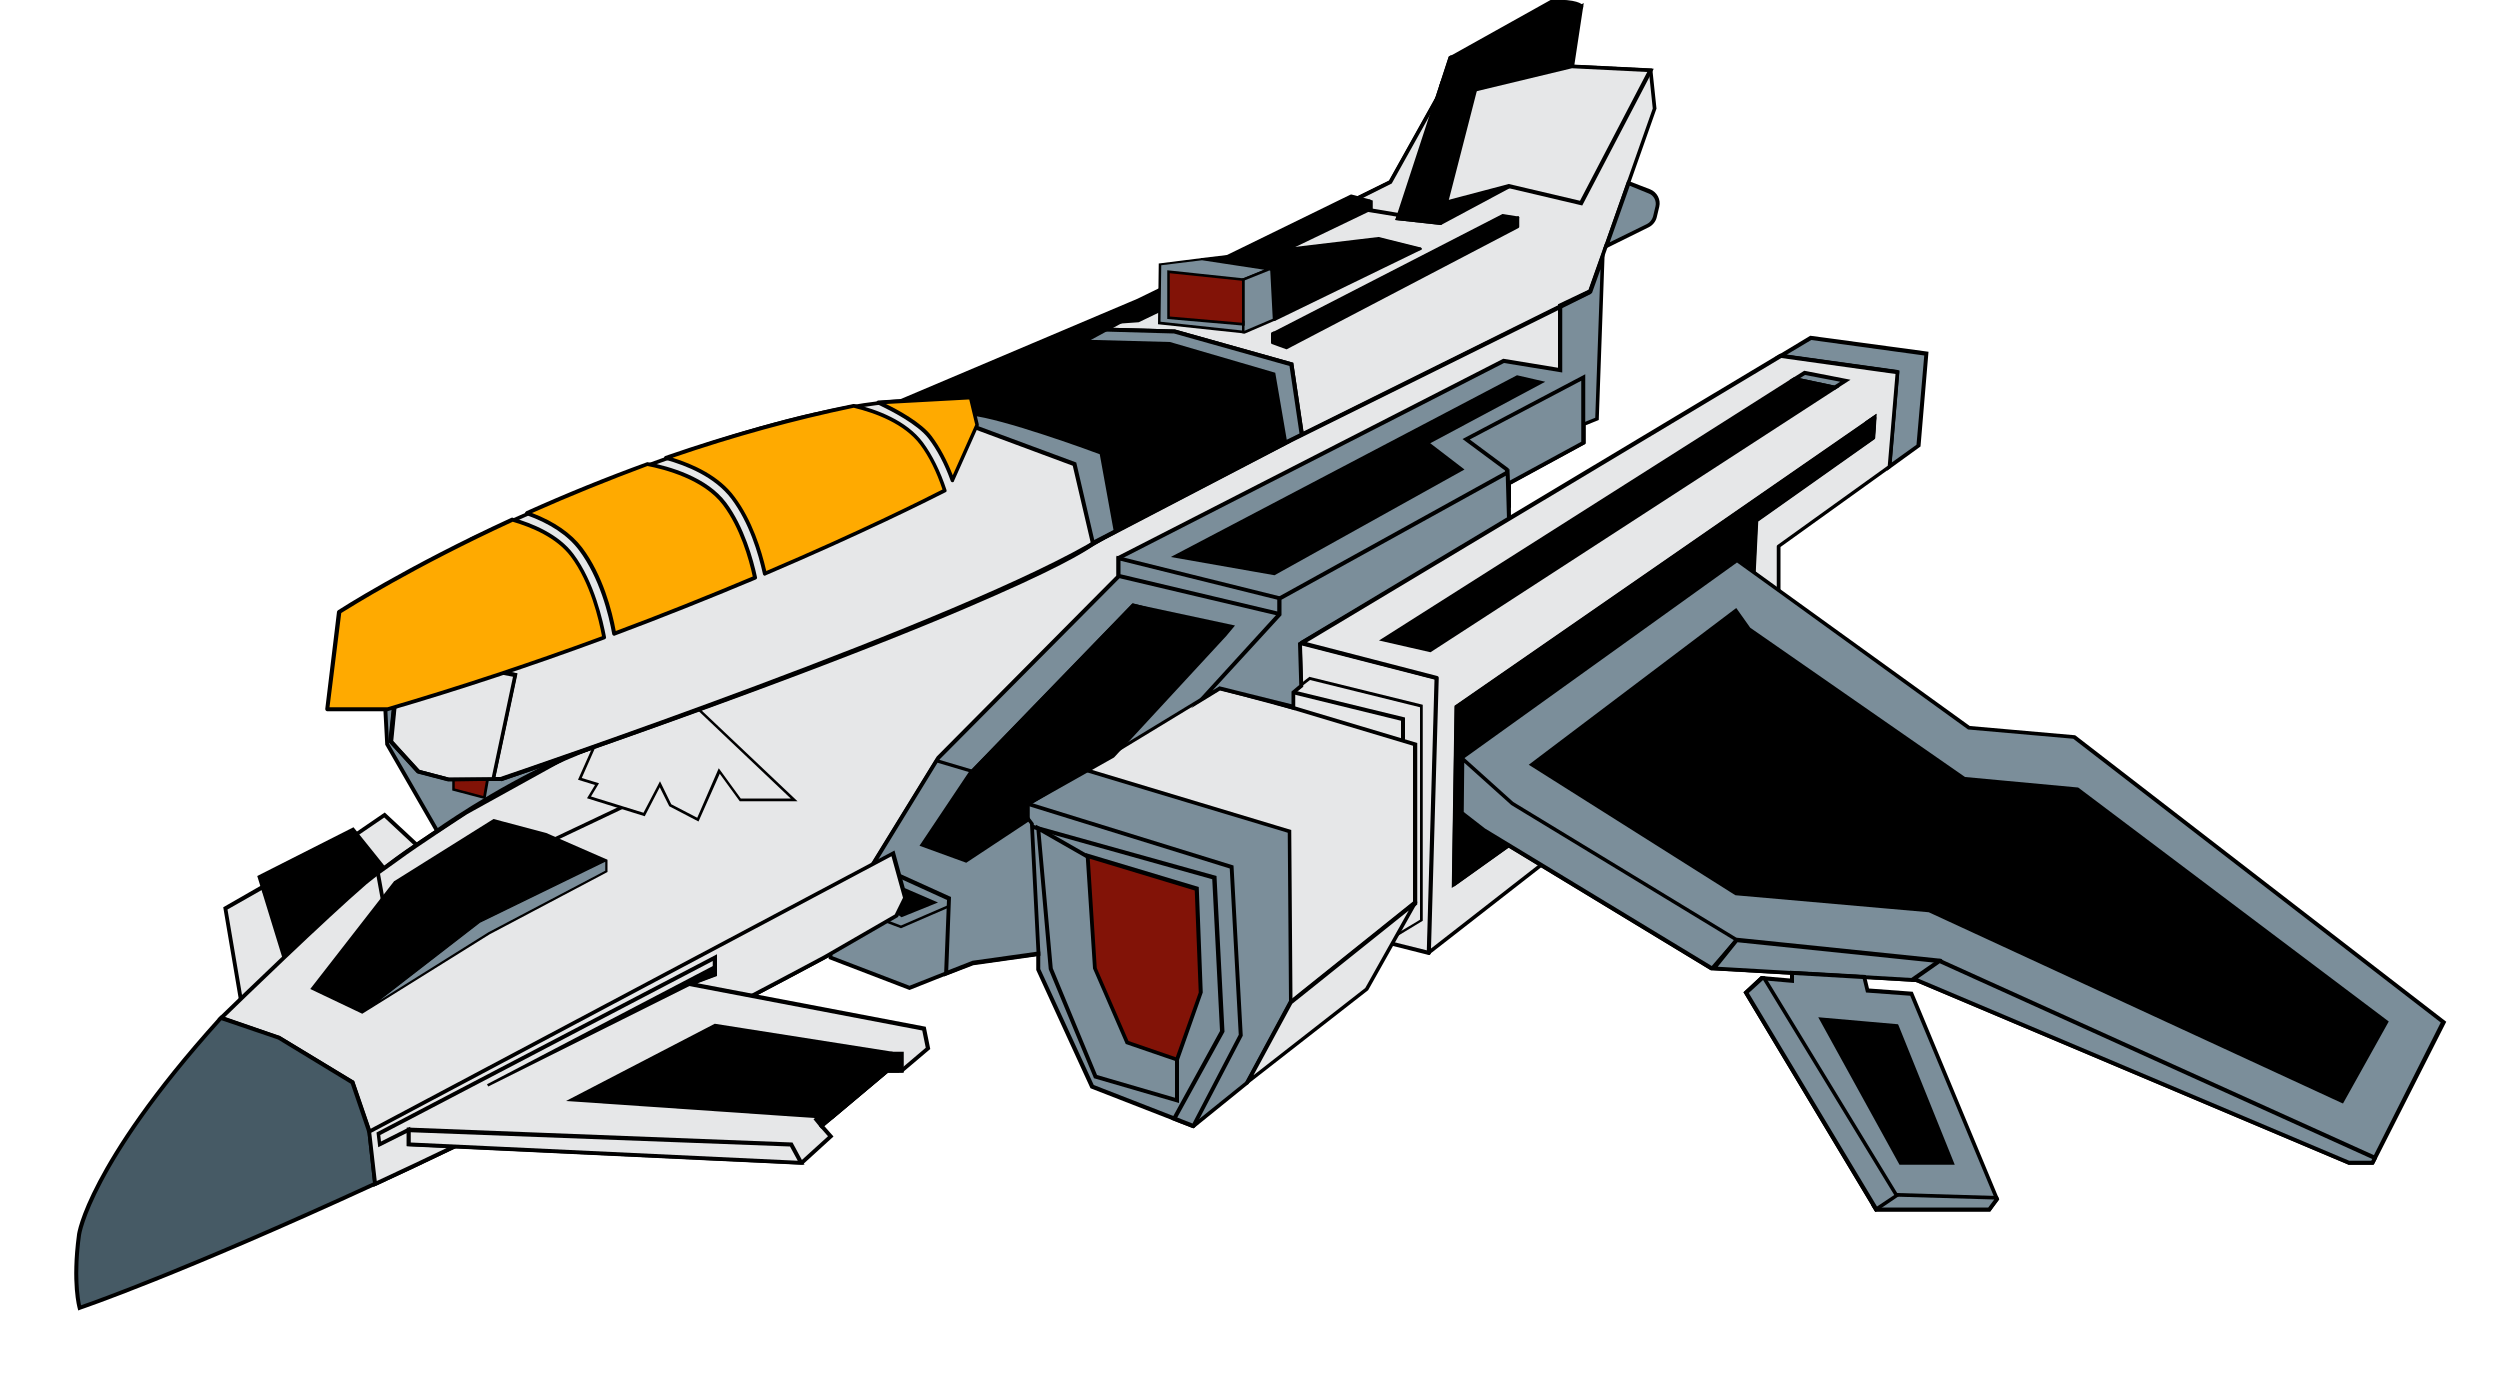 <svg xmlns="http://www.w3.org/2000/svg" class="shipSVG" fill-rule="evenodd" clip-rule="evenodd" image-rendering="optimizeQuality" shape-rendering="geometricPrecision" text-rendering="geometricPrecision" viewBox="136 250 1000 550">
    <defs>
        <style type="text/css">
            .ChangeName-29{fill:#FFAA00;} .ChangeName-6{fill:url(#ChangeName-5);} .ChangeName-37{fill:#821307;} .ChangeName-12{fill:#7B8E9A;} .ChangeName-4{fill:#e6e7e8;} .ChangeName-23{fill:#465A65;} .sChangeName-0{fill:#B5CFF4;}
        </style>
        <linearGradient xmlns="http://www.w3.org/2000/svg" id="ChangeName-5" x1="130" x2="410" y1="300" y2="0" gradientUnits="userSpaceOnUse">
            <stop offset="0" stop-color="PrimaryColor"/>
            <stop offset="1" stop-color="SecondaryColor"/>
        </linearGradient>
    </defs>
    <g>
        <g>
            <polygon points="241.1,604.8 226.2,613.4 233.5,657 255.1,640.7   " class="ChangeName-4"/>
            <path d="M233,658.4l-7.7-45.5l16.2-9.3L256,641L233,658.4z M227,613.8l7.1,41.8l20-15.2L240.7,606L227,613.8z" class="ChangeName-1"/>
        </g>
        <g>
            <polygon points="278.2,583.9 289.8,576 305.5,590.8 289.8,601.3   " class="ChangeName-4"/>
            <path d="M289.6,602.4l-12.4-18.7l12.7-8.7l17,15.8L289.6,602.4z M279.3,584.1l10.7,16l14.3-9.5l-14.6-13.6    L279.3,584.1z" class="ChangeName-1"/>
        </g>
        <g>
            <polygon points="239.8,600.8 250.3,634.9 289,609.3 292.4,600.8 277.2,581.8   " class="ChangeName-6"/>
            <path d="M249.9,636.2l-11-35.8l38.5-19.5l15.9,19.8l-3.7,9.2L249.9,636.2z M240.8,601.2l10,32.5l37.5-24.9l3.2-7.9    l-14.6-18.1L240.8,601.2z" class="ChangeName-1"/>
        </g>
        <g>
            <polygon points="655.7,507.2 710.9,521.4 707.7,631.2 686.7,626 652,545   " class="ChangeName-4"/>
            <path d="M707.7,632c-0.1,0-0.1,0-0.2,0l-21-5.3c-0.2-0.1-0.4-0.2-0.5-0.5l-34.7-81c-0.1-0.1-0.1-0.3-0.1-0.4l3.7-37.9    c0-0.2,0.1-0.4,0.3-0.6c0.2-0.1,0.4-0.2,0.6-0.1l55.2,14.2c0.4,0.1,0.6,0.4,0.6,0.8l-3.2,109.9c0,0.2-0.1,0.5-0.3,0.6    C708.1,632,707.9,632,707.7,632z M687.3,625.3l19.7,4.9l3.1-108.3l-53.7-13.8l-3.6,36.7L687.3,625.3z" class="ChangeName-1"/>
        </g>
        <g>
            <polygon points="653.1,526.6 659.9,521.4 704.6,532.4 704.6,618.1 691.4,626 678.6,553.7   " class="ChangeName-4"/>
            <path d="M691.1,626.8l-13-72.9l-25.8-27.4l7.5-5.8l0.2,0.1l45.1,11.1v86.4L691.1,626.8z M653.9,526.7l25.2,26.8l0,0.2    l12.7,71.5l12.2-7.3v-85l-44-10.9L653.9,526.7z" class="ChangeName-1"/>
        </g>
        <g>
            <path d="M766.4,360.2l-5.3,48.4l-52.6,45.7l-127.2,66.8l-74.7,71l-8.5,17l-3.6,7.2l-28.7,16.6    c0,0-98.3,53.1-179.3,90.4c-0.2,0.1-0.4,0.2-0.6,0.3l-2.3-20.5l-0.1-0.3l-6.7-19.6l-29.4-17.9l-23.1-7.9c5-4.8,40.2-39,57.8-54.1    c0,0,58.9-48.4,127.8-69.4L548.2,467l171.9-85.2L766.4,360.2z" class="ChangeName-4"/>
            <path d="M285.4,724.7l-2.4-21.5l-0.1-0.3l-6.6-19.4l-29.1-17.7l-24.2-8.3l0.9-0.9c4-3.9,40-38.8,57.8-54.1    c0.6-0.5,59.8-48.7,128-69.5l138.2-66.7l171.9-85.2l47.6-22.2l-5.4,50.1l-53,46l-127.1,66.7l-74.5,70.8l-12.1,24.3l-28.9,16.7    c-1,0.5-99.3,53.6-179.3,90.5L285.4,724.7z M225.9,656.9l21.9,7.5l0.1,0l29.7,18l7,20.4l2.2,19.4c79.9-36.9,177.8-89.7,178.8-90.2    l28.4-16.4l12-24.1l0.1-0.1l74.7-71.1l0.1-0.1l127.2-66.7l52.3-45.5l5.1-46.7l-45,21l-171.9,85.2l-138.3,66.8l-0.1,0    c-67.9,20.7-126.9,68.8-127.5,69.3C265.8,618.2,232.8,650.2,225.9,656.9z" class="ChangeName-1"/>
        </g>
        <g>
            <polygon points="652,532.9 652,526.6 697.2,537.7 697.2,548.2   " class="ChangeName-4"/>
            <path d="M698,549.3l-46.8-15.8v-7.9L698,537V549.3z M652.8,532.4l43.6,14.7v-8.8l-43.6-10.7V532.4z" class="ChangeName-1"/>
        </g>
        <g>
            <path d="M289,609.3l55-17l42.1-20v-32.6L322.3,575c0,0-19.9,12.8-27.5,18.5c-7.6,5.7-7.6,5.7-7.6,5.7L289,609.3z" class="ChangeName-4"/>
            <path d="M288.4,610.3l-2.1-11.5l8-6c7.6-5.6,27.3-18.4,27.5-18.5l0,0l64.9-35.9v34.4l-42.6,20.2L288.4,610.3z     M288,599.5l1.6,8.8l54.1-16.7l41.6-19.7v-30.8l-62.5,34.6c-0.8,0.5-20,13-27.4,18.5L288,599.5z" class="ChangeName-1"/>
        </g>
        <g>
            <polygon points="702,611.3 702,547.7 624.7,524.5 578.4,550.3 565.3,559.2 571.1,567.6 628.4,597.1 652,651.2   " class="ChangeName-4"/>
            <path d="M651.7,652.5l-24-54.8l-57.2-29.4l-6.3-9.2l13.9-9.4l46.6-25.9l78.2,23.4v64.6L651.7,652.5z M571.6,567    l57.4,29.5l23.4,53.5l48.8-39.1v-62.6l-76.4-22.9L578.8,551l-12.5,8.5L571.6,567z" class="ChangeName-1"/>
        </g>
        <g>
            <path d="M289.8,528.2l1.1,19.5l20,34.7c0,0,31.2-22.2,62.1-33.5L289.8,528.2z" class="ChangeName-12"/>
            <path d="M310.6,583.5l-20.5-35.6l-1.1-20.7l86.7,21.6l-2.4,0.9c-30.5,11.1-61.6,33.1-61.9,33.4L310.6,583.5z     M291.6,547.4l19.5,33.8c4.7-3.3,31.9-21.8,59.2-32.2l-79.6-19.8L291.6,547.4z" class="ChangeName-1"/>
        </g>
        <g>
            <polygon points="652,426.1 582.3,462.5 573.2,467.2 565.8,435.7 520.6,418.8 510.1,406.8 566.6,382.8 593.9,383.9     617.1,389.1 648.1,399.1   " class="ChangeName-6"/>
            <path d="M572.6,468.4l-7.5-32.1l-45-16.7l-11.4-13.1l57.7-24.4l27.7,1.1l23.2,5.3l31.5,10.1l4.1,28l-0.5,0.3    L572.6,468.4z M521,418.2l45.4,16.9l7.2,31l77.5-40.4l-3.8-25.9l-30.5-9.8l-23-5.2l-27.1-1l-55.4,23.4L521,418.2z" class="ChangeName-1"/>
        </g>
        <g>
            <polygon points="797.9,293.5 772.2,366.5 656.7,423.7 652.5,395.7 605.8,382.6 573.3,381.7 673.2,332.3 692.2,322.9     710.8,289.6 764.8,276.6 796.2,278.2 796.3,278.2   " class="ChangeName-4"/>
            <path d="M656.1,424.9l-4.3-28.6l-46.2-13l-35.6-1l121.6-60.1l18.6-33.3l0.3-0.1l54.1-13l32.3,1.6l1.7,16.1l-0.1,0.2    l-25.9,73.4L656.1,424.9z M576.5,381l29.4,0.8l0.1,0l47.3,13.3l4.1,27.5L771.5,366l25.6-72.6l-1.5-14.4l-30.8-1.5l-53.6,12.9    l-18.5,33.2l-19.3,9.5L576.5,381z" class="ChangeName-1"/>
        </g>
        <g>
            <polygon points="415.2,533.7 453.5,570 432,570 423.6,558.4 415.2,577.9 404.1,572.1 399.9,563.7 393.6,575.8     371.5,568.9 374.7,563.7 367.9,561.6 374.8,546   " class="ChangeName-4"/>
            <path d="M415.4,578.6l-11.7-6.1l-3.8-7.6l-6,11.6l-23.1-7.2l3.2-5.3l-6.8-2.1l7.3-16.4l41-12.4l0.2,0.2l39.3,37.2    h-23.1l-8-11L415.4,578.6z M404.5,571.7l10.4,5.4l8.6-19.8l8.8,12.1h20l-37.1-35.2l-39.9,12.1l-6.6,14.9l6.9,2.1l-3.2,5.3l21,6.5    l6.6-12.6L404.5,571.7z" class="ChangeName-1"/>
        </g>
        <g>
            <polygon points="768.4,252.6 764.8,276.6 739.6,324.5 712.5,339.1 712.2,339.2 695.1,337.4 712.9,283   " class="ChangeName-6"/>
            <path d="M712.4,340l-18.3-2l18.2-55.5l0.3-0.1l56.9-31.2l-3.9,25.7l-0.1,0.1l-25.3,48.1L712.4,340z M696.2,336.7    l15.9,1.7l0,0l26.9-14.5l25.1-47.5l3.4-22.3l-53.8,29.5L696.2,336.7z" class="ChangeName-1"/>
        </g>
        <g>
            <path d="M577.1,465.1c-54.1,33.4-240.8,96.4-240.8,96.4l-3,0l8.8-41.6l-39-7.5l21.5-46.9    c120.8-56,172.8-55.2,172.8-55.2l24.8,6.7l11.7,3.5l38.9,15.2L577.1,465.1z" class="ChangeName-4"/>
            <path d="M332.3,562.4l8.8-41.7l-39.2-7.5l22.1-48.1l0.3-0.1c62.5-29,106.2-42.4,131.9-48.7    c27.9-6.7,41.2-6.6,41.3-6.6l0.2,0l24.8,6.7l11.8,3.6l39.3,15.4l4.4,30.2l-0.4,0.3c-53.6,33.1-239.1,95.9-241,96.5l-0.1,0    L332.3,562.4z M304.2,512l38.8,7.4l-8.8,41.4l1.9,0c5.6-1.9,186.7-63.3,240.1-96.1l-4.1-28.2l-38.4-15.1l-11.7-3.5l-24.7-6.7    c-1.2,0-14.4,0.2-40.9,6.6c-25.5,6.2-69,19.6-131.2,48.4L304.2,512z" class="ChangeName-1"/>
        </g>
        <g>
            <polygon points="796.2,278.2 768.5,331.3 739.6,324.5 695.6,336 673.2,332.3 692.2,322.9 710.8,289.6 764.8,276.6       " class="ChangeName-4"/>
            <path d="M695.6,336.8l-25-4.1l21.1-10.4l18.6-33.3l0.3-0.1l54.1-13l32.8,1.6l-28.6,54.7l-29.3-6.9L695.6,336.8z     M675.7,331.9l19.8,3.3l44-11.6l28.5,6.7l26.9-51.5l-30.1-1.5l-53.6,12.9l-18.5,33.2L675.7,331.9z" class="ChangeName-1"/>
        </g>
        <g>
            <polygon points="656.7,423.7 650.2,427 645.4,399.7 603.9,387.6 563.4,386.5 573.3,381.7 605.8,382.6 652.5,395.7       " class="ChangeName-12"/>
            <path d="M649.6,428.2l-4.8-27.9l-41-11.9l-43.6-1.1l12.9-6.4l32.9,0.9l47.3,13.3l4.3,29.1L649.6,428.2z M566.6,385.8    l37.4,1l42.1,12.3l4.6,26.8l5.1-2.5l-4-27l-46.2-13l-32.2-0.9L566.6,385.8z" class="ChangeName-1"/>
        </g>
        <g>
            <path d="M787.4,323.3l8.4,3.3c2.4,0.9,3.8,3.5,3.2,6.1l-1,4.2c-0.4,1.5-1.4,2.8-2.8,3.5l-16.7,8.2L787.4,323.3z" class="ChangeName-12"/>
            <path d="M777.1,350l9.8-27.8l9.1,3.5c2.8,1.1,4.4,4.1,3.7,7l-1,4.2c-0.4,1.7-1.6,3.2-3.2,4L777.1,350z M787.9,324.3    l-8,22.6l14.9-7.3c1.2-0.6,2-1.7,2.4-2.9l1-4.2c0.5-2.1-0.7-4.4-2.7-5.1L787.9,324.3z" class="ChangeName-1"/>
        </g>
        <g>
            <polygon points="684.4,330.8 684.4,333.4 591.3,378.1 583.9,378.6 583.9,373.9 584.4,373.7 589.7,374.9 683.8,330.6       " class="ChangeName-6"/>
            <path d="M583.1,379.5v-6.1l1.1-0.6l5.4,1.3l94.1-44.3l1.4,0.4v3.7l-0.4,0.2l-93.2,44.8L583.1,379.5z M584.7,374.6v3.2    l6.4-0.5l92.5-44.4v-1.3l-93.8,44.1L584.7,374.6z" class="ChangeName-1"/>
        </g>
        <g>
            <polygon points="743.2,337.1 743.2,340.8 650.7,389.1 644.9,387 644.9,383.4 645.4,383.1 651.5,384.1 743.1,337.1       " class="ChangeName-6"/>
            <path d="M650.7,389.7c-0.1,0-0.1,0-0.2,0l-5.8-2.1c-0.2-0.1-0.3-0.3-0.3-0.5v-3.7c0-0.2,0.1-0.4,0.3-0.5l0.5-0.2    c0.1-0.1,0.2-0.1,0.3-0.1l5.9,1l91.5-47c0.1-0.1,0.2-0.1,0.3-0.1l0.1,0c0.3,0,0.4,0.3,0.4,0.5v3.7c0,0.2-0.1,0.4-0.3,0.5    l-92.5,48.4C650.9,389.6,650.8,389.7,650.7,389.7z M645.4,386.7l5.2,1.9l92-48.1v-2.6l-91,46.7c-0.1,0.1-0.2,0.1-0.3,0.1l-5.9-1    l0,0V386.7z" class="ChangeName-1"/>
        </g>
        <g>
            <polygon points="743.1,337.1 651.5,384.1 645.4,383.1 736.9,336   " class="ChangeName-6"/>
            <path d="M651.5,384.7C651.5,384.7,651.4,384.7,651.5,384.7l-6.2-1c-0.2,0-0.4-0.2-0.4-0.4s0.1-0.4,0.3-0.5l91.6-47.1    c0.1-0.1,0.2-0.1,0.3-0.1l6.2,1c0.2,0,0.4,0.2,0.4,0.4c0,0.2-0.1,0.4-0.3,0.5l-91.6,47.1C651.7,384.7,651.6,384.7,651.5,384.7z     M647,382.9l4.4,0.7l90.1-46.3l-4.4-0.7L647,382.9z" class="ChangeName-1"/>
        </g>
        <g>
            <polygon points="777.1,352.5 774.8,417.5 769.5,419.6 769.5,427 769.3,427.1 739.6,443.3 739.6,458 656,507.4     656.5,524.3 653.3,526.9 653.3,533.2 623.9,525.3 616.7,529.7 579.7,552.1 626,502.2 589.2,492.2 524.9,558.6 524,559.5     505.1,587.9 522.4,594.2 544.8,579.6 546.6,578.4 546.7,576.9 547.1,571.6 569.7,557.9 651.8,582.6 652.3,651 634.9,683     613.4,700.4 613.4,700.4 605.7,697.4 572.9,684.6 551.3,637.8 551.3,631.5 525,635.2 514.4,639.4 499.8,645.2 468.3,633.1     466.2,608.9 483.6,597.4 484.6,596.8 510.7,554.3 511.4,553.2 583.4,480.6 583.4,473.3 737.5,394.4 760.1,398.1 760.1,372.3     772.2,366.5   " class="ChangeName-12"/>
            <path d="M613.5,701.3l-0.5-0.1l-40.8-15.9L550.5,638v-5.6l-25.3,3.5L499.8,646l-32.3-12.4l-2.2-25.1l18.6-12.3    l26.8-43.6l0.1-0.1l71.8-72.3v-7.5l0.4-0.2l154.3-79l21.9,3.6v-25.4l12.2-5.8l6.6-18.6l-2.5,70.7l-5.2,2.1v7.3l-0.7,0.4    l-29.3,15.9v14.7l-83.6,49.4l0.5,16.7l-3.2,2.6v7l-30.1-8.1l-48.7,29.6l49.2-53.1l-35.1-9.5L524.6,560l-18.3,27.5l16,5.8    l23.5-15.3l0.5-6.9l23.3-14.1l82.9,25l0.5,69.1l-17.5,32.4L613.5,701.3z M573.5,684l39.8,15.5l21.1-17l17.2-31.8l-0.5-67.6    l-81.1-24.4l-22,13.3l-0.5,6.8l-2.1,1.4l-22.7,14.8l-18.7-6.8l19.6-29.3l0.9-0.9l64.6-66.7l38.5,10.5l-43.3,46.8l39.6-24.1    l0.3,0.1l28.4,7.6v-5.7l3.1-2.6l-0.5-16.9l0.4-0.2l83.2-49.2v-14.7l30-16.3v-7.4l5.3-2.1l2.1-59.4l-3.4,9.5l-11.9,5.7V399    l-23.3-3.8l-153.4,78.5v7.2l-0.2,0.2l-72,72.5l-26.9,43.7L467,609.3l2,23.2l30.8,11.8l25-9.9l0.1,0l27.2-3.8v7L573.5,684z" class="ChangeName-1"/>
        </g>
        <g>
            <path d="M768.5,252.4l0,0.2L712.9,283l3.2-9.8l0.3-0.2l40.1-22.4C766.9,250.3,768.5,252.4,768.5,252.4z" class="ChangeName-6"/>
            <path d="M711.6,284.7l3.9-12l0.6-0.3l40.3-22.5l0.2,0c10.1-0.3,12.2,1.7,12.5,2.2l0.2,0.3l-0.1,0.9L711.6,284.7z     M716.8,273.8l-2.5,7.6l52.7-28.9c-1.2-0.5-4.1-1.2-10.2-1.1L716.8,273.8z" class="ChangeName-1"/>
        </g>
        <g>
            <polygon points="317.4,561.6 317.4,565.8 329.8,569 331.6,558.4   " class="ChangeName-37"/>
            <path d="M330.2,569.7l-13.3-3.5v-5l15.4-3.4L330.2,569.7z M317.9,565.4l11.4,3l1.6-9.2l-13,2.9V565.4z" class="ChangeName-1"/>
        </g>
        <g>
            <polygon points="729,274.5 712.5,339.1 712.2,339.2 695.1,337.4 716.2,273.2 716.5,273   " class="ChangeName-6"/>
            <path d="M712.4,340l-18.3-2l21.4-65.4l0.8-0.5l13.7,1.6l-16.9,65.7L712.4,340z M696.2,336.7l15.7,1.7l16.2-63.2    l-11.3-1.4L696.2,336.7z" class="ChangeName-1"/>
        </g>
        <g>
            <polygon points="683.8,330.6 676.5,328.7 591.3,370.3 496.4,410.4 513.2,409.4 569.5,386.7 588.1,376.5   " class="ChangeName-6"/>
            <path d="M496.4,411.2c-0.4,0-0.7-0.2-0.8-0.6c-0.1-0.4,0.1-0.8,0.5-0.9l94.9-40.2l85.1-41.6c0.2-0.1,0.4-0.1,0.5-0.1    l7.4,2c0.3,0.1,0.6,0.4,0.6,0.7c0,0.3-0.1,0.6-0.4,0.8l-95.7,45.9l-18.6,10.1c0,0-0.1,0-0.1,0l-56.2,22.7c-0.1,0-0.2,0.1-0.2,0.1    L496.4,411.2C496.4,411.2,496.4,411.2,496.4,411.2z M676.5,329.5L591.7,371L501,409.4l12.1-0.8l56.1-22.6l18.6-10.1l93.8-45    L676.5,329.5z" class="ChangeName-1"/>
        </g>
        <g>
            <polygon points="616.8,353.7 687.2,345.2 704.1,349.4 644.9,358.6   " class="ChangeName-6"/>
            <path d="M644.9,359.2C644.9,359.2,644.9,359.2,644.9,359.2l-28.2-5c-0.3,0-0.4-0.3-0.4-0.5c0-0.3,0.2-0.5,0.5-0.5    l70.5-8.4c0.1,0,0.1,0,0.2,0l16.8,4.2c0.2,0.1,0.4,0.3,0.4,0.5c0,0.2-0.2,0.5-0.4,0.5L644.9,359.2    C645,359.2,644.9,359.2,644.9,359.2z M620.4,353.8l24.6,4.4l56.5-8.8l-14.2-3.6L620.4,353.8z" class="ChangeName-1"/>
        </g>
        <g>
            <polygon points="483.8,616 496.4,620.7 519.5,610.7 514.8,601.3 492.7,597.1   " class="ChangeName-12"/>
            <path d="M496.4,621.3l-13.4-5l9.4-19.8l22.7,4.3l5.1,10.2L496.4,621.3z M484.5,615.7l11.9,4.5l22.4-9.7l-4.4-8.7    l-21.4-4.1L484.5,615.7z" class="ChangeName-1"/>
        </g>
        <g>
            <polygon points="704.1,349.4 645.7,377.8 644.4,357.6   " class="ChangeName-6"/>
            <path d="M645.7,378.4c-0.1,0-0.2,0-0.3-0.1c-0.2-0.1-0.2-0.2-0.3-0.4l-1.3-20.2c0-0.3,0.2-0.5,0.5-0.6l59.7-8.1    c0.3,0,0.5,0.1,0.6,0.4c0.1,0.2,0,0.5-0.3,0.6l-58.4,28.4C645.9,378.3,645.8,378.4,645.7,378.4z M645,358l1.2,19l54.7-26.6    L645,358z" class="ChangeName-1"/>
        </g>
        <g>
            <polygon points="631.5,375.7 633.4,378.5 633.4,382.8 599.7,379.2 600,355.8 616.8,353.7 643.7,357.7 631.5,362.6       " class="ChangeName-12"/>
            <path d="M633.9,383.4l-34.7-3.7l0.3-24.3l17.4-2.2l0.1,0l28.8,4.4l-13.7,5.5v12.6l1.8,2.8V383.4z M600.2,378.7    l32.6,3.5v-3.5l-1.8-2.8v-13.7l10.7-4.3l-24.9-3.8l-16.3,2L600.2,378.7z" class="ChangeName-1"/>
        </g>
        <g>
            <polygon points="645.7,377.8 633.9,382.8 633.4,382.8 633.4,378.5 631.5,375.7 631.5,362.6 643.7,357.7 644.7,357.9       " class="ChangeName-12"/>
            <path d="M634,383.4l-1.1-0.1v-4.6l-1.8-2.8v-13.7l12.6-5.1l1.5,0.2l1.1,20.8L634,383.4z M632,375.6l1.8,2.8v3.9    l11.3-4.8l-1-19.2l-0.4-0.1l-11.7,4.7V375.6z" class="ChangeName-1"/>
        </g>
        <g>
            <polygon points="497.2,605.5 509.8,611 496.7,616.3 489.3,611   " class="ChangeName-6"/>
            <path d="M496.6,616.9l-8.2-5.9l8.7-6.1l14.1,6.1L496.6,616.9z M490.2,611l6.5,4.7l11.7-4.7l-11.2-4.9L490.2,611z" class="ChangeName-1"/>
        </g>
        <g>
            <polygon points="632.3,664.1 613.4,700.4 613.4,700.4 605.7,697.4 624.9,662.5 621.8,601 544.8,579.6 538.7,577.9     547.1,571.6 628.6,596.8   " class="ChangeName-12"/>
            <path d="M613.5,701.3l-0.5-0.1l-8.5-3.3l19.5-35.5l-3.1-60.7L537,578.2l10-7.5l82.4,25.5l3.7,68.1L614,700.9    L613.5,701.3z M606.9,697l6.1,2.4l18.5-35.5l-3.6-66.5l-80.6-25l-6.8,5.1l82.1,22.9l3.2,62.3L606.9,697z" class="ChangeName-1"/>
        </g>
        <g>
            <polygon points="603.4,358.6 633.4,361.8 633.4,379.7 603.4,377   " class="ChangeName-37"/>
            <path d="M633.9,380.3l-31-2.7v-19.5l31,3.3V380.3z M603.9,376.6l28.9,2.5v-16.8l-28.9-3V376.6z" class="ChangeName-1"/>
        </g>
        <g>
            <path d="M582.3,462.5l-9.1,4.7l-7.4-31.5l-45.2-16.8l3.4-3.4c13.1,1.1,52.6,15.8,52.6,15.8L582.3,462.5z" class="ChangeName-12"/>
            <path d="M572.6,468.4l-7.5-32.1l-46-17.1l4.5-4.5l0.4,0c13.1,1,51.2,15.2,52.8,15.8l0.4,0.2l5.9,32.3L572.6,468.4z     M522,418.5l44.5,16.5l7.2,31l7.7-4l-5.5-30.3c-4.2-1.6-39.1-14.3-51.6-15.5L522,418.5z" class="ChangeName-1"/>
        </g>
        <g>
            <rect width="64.2" height="1.1" x="510.1" y="397.4" class="ChangeName-1" transform="matrix(0.927 -0.374 0.374 0.927 -109.486 231.706)"/>
        </g>
        <g class="ChangeName-20">
            <polygon points="526.5,418.4 509.8,425.4 523.2,408.9 524.3,408.9   " class="ChangeName-21"/>
        </g>
        <g>
            <polygon points="342.1,520.1 333.3,561.6 315.5,561.8 303.4,558.7 292.4,546.6 293.8,532.9 303.1,512.6   " class="ChangeName-4"/>
            <path d="M315.4,562.6l-0.1,0l-12.3-3.2l-0.2-0.2l-11.3-12.4l1.4-14.2l9.6-21l40.4,7.7l-9.1,43L315.4,562.6z     M303.9,558l11.8,3.1l17-0.2l8.5-40.2l-37.6-7.2l-9,19.7l-1.3,13.2L303.9,558z" class="ChangeName-1"/>
        </g>
        <g>
            <path d="M286.1,723.5c-80.6,37.1-118.3,49.7-118.3,49.7s-2.9-9.7-0.3-29.2c0,0,3.7-27.9,56.3-86.2    c0,0,0.2-0.2,0.6-0.6l23.1,7.9l29.4,17.9l6.8,20L286.1,723.5z" class="ChangeName-23"/>
            <path d="M167.3,774.2l-0.2-0.8c-0.1-0.4-2.9-10.1-0.3-29.5c0-0.3,1-7.3,8.5-21.5c6.9-13.1,20.7-35,48-65.2l1-1    l23.7,8.2l29.7,18l7,20.4l2.4,21.1l-0.5,0.2c-79.7,36.7-118,49.6-118.3,49.7L167.3,774.2z M224.6,658.1l-0.2,0.2    c-51.7,57.4-56,85.5-56,85.8c-2.2,15.9-0.5,25.4,0,28c5.9-2,43.9-15.6,116.8-49.1l-2.2-19.9l-6.7-19.6l-29.1-17.7L224.6,658.1z" class="ChangeName-1"/>
        </g>
        <g>
            <polygon points="551.3,631.5 525,635.2 514.4,639.4 515.6,609.4 492.5,598.9 483.6,597.4 484.6,596.8 510.7,554.3     524.9,558.6 535,561.6 546.7,576.9 548.7,579.5   " class="ChangeName-12"/>
            <path d="M513.6,640.6l1.2-30.6l-22.6-10.3l-10.7-1.8l2.5-1.6l26.3-42.8l25.2,7.5l14,18.3l2.7,53l-26.9,3.8    L513.6,640.6z M485.4,596.9l7.3,1.2l0.1,0l23.6,10.7l-1.1,29.3l9.7-3.8l25.6-3.6l-2.6-51.1l-13.4-17.5l-23.6-7L485.4,596.9z" class="ChangeName-1"/>
        </g>
        <g>
            <polygon points="378.4,594.2 378.4,598.4 331.6,623.1 283.5,653.3 280.8,654.9 260.9,645.4 294,602.9 333.4,578.1     354.2,583.7   " class="ChangeName-6"/>
            <path d="M280.9,655.5l-20.8-9.9l33.6-43.2l0.1,0l39.6-24.8l21.1,5.6l24.5,10.7v4.9l-47.1,24.9L280.9,655.5z     M261.7,645.2l19.1,9.1l50.5-31.7l46.5-24.6v-3.5L354,584.2l-20.5-5.5l-39.2,24.5L261.7,645.2z" class="ChangeName-1"/>
        </g>
        <g>
            <polygon points="378.4,594.2 378.4,598.4 331.6,623.1 283.5,653.3 327.9,618.9   " class="ChangeName-12"/>
            <path d="M283.6,653.5l-0.3-0.4l44.4-34.4l50.9-24.9v4.8l-46.9,24.8L283.6,653.5z M328,619.1l-40.2,31.1l43.6-27.3    l46.7-24.6v-3.6L328,619.1z" class="ChangeName-1"/>
        </g>
        <g>
            <path d="M498.1,609.1l-3.6,7.2l-28.7,16.6c0,0-98.3,53.1-179.3,90.4c-0.2,0.1-0.4,0.2-0.6,0.3l-2.3-20.5l-0.1-0.3    l209.6-111.4L498.1,609.1z" class="ChangeName-4"/>
            <path d="M285.4,724.7l-2.4-21.5l-0.3-0.9l0.6-0.3l210.5-111.8l5.2,19l-3.8,7.6l-28.9,16.7    c-1,0.5-99.3,53.6-179.3,90.5L285.4,724.7z M284.5,703.1l2.2,19.3c79.9-36.9,177.8-89.7,178.8-90.2l28.4-16.4l3.3-6.7l-4.6-16.6    L284.5,703.1z" class="ChangeName-1"/>
        </g>
        <g>
            <polygon points="507.2,669.4 496.7,678.3 490.9,678.3 468.7,696.9 464.6,700.4 468.3,704.6 456.7,715.1 456.5,715.1     299.5,707.7 299.5,702 287.9,707.7 287.4,703.5 422,633.1 422,639.9 412,643.6 505.6,661.5   " class="ChangeName-4"/>
            <path d="M457,715.9l-0.6,0l-157.7-7.4v-5.3l-11.4,5.7l-0.7-5.9l136.2-71.3v8.7l-7.8,2.9l91.3,17.4l1.8,8.9l-11.1,9.4    h-5.8l-25.5,21.4l3.7,4.2L457,715.9z M300.3,707l156.1,7.3l10.8-9.8l-3.7-4.2l27.1-22.8h5.8l9.9-8.4l-1.4-6.9l-95.9-18.3l12.1-4.5    v-5l-133,69.6l0.3,2.6l11.7-5.9V707z" class="ChangeName-1"/>
        </g>
        <g>
            <polygon points="494.6,678.3 490.9,678.3 468.7,696.9 365.2,689.9 422,660.4 492.5,671.5   " class="ChangeName-6"/>
            <path d="M469,697.7l-106.6-7.3l59.5-30.9l71.2,11.2l2.6,8.3h-4.5L469,697.7z M368.1,689.3l100.4,6.8l22.1-18.6h2.9    l-1.7-5.3l-69.7-10.9L368.1,689.3z" class="ChangeName-1"/>
        </g>
        <g>
            <polygon points="456.5,715.1 299.5,707.7 299.5,702 452.5,707.7   " class="ChangeName-4"/>
            <path d="M457.8,715.9l-159.1-7.5v-7.4L453,707L457.8,715.9z M300.3,707l154.8,7.3l-3.1-5.7l-151.7-5.7V707z" class="ChangeName-1"/>
        </g>
        <g>
            <polygon points="496.7,671.5 496.7,678.3 490.9,678.3 464.6,700.4 462.5,697.8 492.5,671.5   " class="ChangeName-6"/>
            <path d="M464.5,701.5l-3.1-3.8l30.8-27h5.3v8.4h-6.3L464.5,701.5z M463.6,697.9l1.1,1.4l25.9-21.7h5.3v-5.3h-3.1    L463.6,697.9z" class="ChangeName-1"/>
        </g>
        <g>
            <polygon points="422,636.5 422,639.8 412,643.6 331,684.1   " class="ChangeName-28"/>
            <path d="M331.3,684.6l-0.5-0.9l91.7-48v4.6l-10.3,3.9L331.3,684.6z M421.5,637.4L382.1,658l29.7-14.8l9.6-3.6V637.4z" class="ChangeName-1"/>
        </g>
        <g>
            <path d="M336.4,562.4l-21.4,0l-12.3-3.2l-11.4-12.5l1.6-15.1l1.6,0.2l-1.5,14.4l10.6,11.7l11.8,3.1h20.8    c208.2-71.5,236.2-94,236.5-94.2l0.1-0.1l78.9-41.1l120.1-59.5l0.7,1.4l-120.1,59.5l-78.8,41.1c-0.8,0.7-8.2,6.3-39.3,20    c-29.9,13.3-88.5,36.9-197.7,74.4L336.4,562.4z" class="ChangeName-1"/>
        </g>
        <g>
            <g>
                <path d="M508.1,424.9c4,5.3,6.9,11.4,9,17.2l9.9-22.2l-0.4-1.5l-2.3-9.5l-1.1,0l-35.7,2.1     C487.2,411,502.6,417.7,508.1,424.9z" class="ChangeName-29"/>
                <path d="M517,442.9C517,442.9,517,442.9,517,442.9c-0.3,0-0.6-0.2-0.7-0.5c-2.4-6.7-5.4-12.4-8.9-17     c-4.4-5.8-15.5-11.3-19.2-13.1c-1.5-0.7-1.7-0.8-1.6-1.4c0-0.3,0.3-0.6,0.6-0.7c0,0,0.1,0,0.1,0l35.7-2.1l1.1,0     c0.4,0,0.7,0.2,0.8,0.6l2.6,11c0,0.2,0,0.3,0,0.5l-9.9,22.2C517.6,442.7,517.3,442.9,517,442.9z M490.4,411.6     c4.7,2.3,14.2,7.4,18.3,12.9l0,0c3.2,4.3,6,9.5,8.4,15.6l9-20.2l-2.4-10.1l-0.4,0L490.4,411.6z" class="ChangeName-1"/>
            </g>
            <g>
                <path d="M504.7,427.5c-6.7-8.9-19.1-13.2-27.2-15.1c-26.6,5.4-51.9,12.7-75.1,20.8c8.5,2.3,20.1,7,26.8,16     c7.3,9.8,11,22.4,12.8,30.4c39.2-16.7,65.4-29.9,72-33.3C511.9,440,509,433.1,504.7,427.5z" class="ChangeName-29"/>
                <path d="M442,480.3c-0.1,0-0.2,0-0.4-0.1c-0.2-0.1-0.4-0.3-0.4-0.5c-1.9-8.5-5.5-20.6-12.6-30.1     c-6.6-8.8-18-13.4-26.4-15.7c-0.3-0.1-0.6-0.4-0.6-0.7c0-0.3,0.2-0.7,0.5-0.8c25.4-8.8,50.7-15.8,75.2-20.8c0.1,0,0.2,0,0.3,0     c8.9,2.1,21,6.5,27.6,15.4c3.7,5,6.9,11.4,9.4,19c0.1,0.4,0,0.8-0.4,0.9c-7.1,3.6-33.2,16.7-72.1,33.3     C442.2,480.3,442.1,480.3,442,480.3z M405,433.1c8.3,2.6,18.6,7.2,24.8,15.6c7,9.3,10.7,21.1,12.7,29.7     c37.3-15.9,62.7-28.6,70.5-32.6c-2.4-7.2-5.4-13.2-8.9-17.9l0,0c-6.3-8.4-17.9-12.7-26.6-14.8C453.9,418,429.5,424.7,405,433.1z" class="ChangeName-1"/>
            </g>
            <g>
                <path d="M395,435.8c-17.5,6.3-33.7,13-48.3,19.5c7.6,2.7,16.1,7.1,21.5,14.3c8.6,11.4,12.2,26.8,13.5,33.9     c20.6-7.7,39.6-15.3,56.3-22.4c-1.6-7.5-5.1-20.1-12.2-29.5C418,441.2,402.3,437.1,395,435.8z" class="ChangeName-29"/>
                <path d="M381.7,504.3c-0.1,0-0.3,0-0.4-0.1c-0.2-0.1-0.3-0.3-0.4-0.5c-1.4-7.8-5-22.5-13.3-33.6     c-4.5-6-11.6-10.7-21.1-14.1c-0.3-0.1-0.5-0.4-0.5-0.7c0-0.3,0.2-0.6,0.5-0.8c16-7.2,32.3-13.8,48.3-19.6c0.1,0,0.3-0.1,0.4,0     c8.4,1.6,23.5,5.8,31.3,16.2c7.2,9.7,10.8,22.8,12.3,29.8c0.1,0.4-0.1,0.7-0.5,0.9c-18.6,7.8-37.6,15.4-56.3,22.4     C381.9,504.3,381.8,504.3,381.7,504.3z M348.8,455.2c8.9,3.4,15.7,8.1,20.1,13.9c8.2,10.9,11.9,25.2,13.4,33.3     c18.3-6.8,36.7-14.2,54.8-21.8c-1.5-7-5-19.4-11.9-28.6c-7.7-10.3-23.5-14.3-30.2-15.6C379.7,442.1,364.1,448.4,348.8,455.2z" class="ChangeName-1"/>
            </g>
            <g>
                <path d="M364.9,472.2c-5.8-7.8-16-12-23.9-14.3c-42.7,19.6-69.3,36.9-69.3,36.9l-4.7,38.9h24.2     c30.9-9,60.1-18.9,86.6-28.7C376.5,498.7,373.1,483.2,364.9,472.2z" class="ChangeName-29"/>
                <path d="M291.1,534.5h-24.2c-0.2,0-0.4-0.1-0.6-0.3c-0.1-0.2-0.2-0.4-0.2-0.6l4.7-38.9c0-0.2,0.2-0.4,0.4-0.6     c0.3-0.2,27.2-17.6,69.4-37c0.2-0.1,0.4-0.1,0.5,0c7.8,2.2,18.3,6.5,24.3,14.5c8.4,11.2,11.8,27,13,33.2c0.1,0.4-0.1,0.7-0.5,0.9     c-29.2,10.8-58.4,20.5-86.6,28.7C291.2,534.5,291.2,534.5,291.1,534.5z M267.8,532.9H291c28-8.2,56.8-17.7,85.8-28.4     c-1.2-6.5-4.6-21.4-12.5-31.9c-5.7-7.6-15.7-11.7-23.2-13.9c-39.6,18.2-65.5,34.6-68.6,36.5L267.8,532.9z" class="ChangeName-1"/>
            </g>
        </g>
        <g>
            <polygon points="743,401 751.9,403.1 706.7,427.3 720.4,437.8 645.7,479.3 606.8,472.5   " class="ChangeName-6"/>
            <path d="M645.8,480.1l-41.5-7.3l138.5-72.7l11.3,2.6l-46,24.6l13.7,10.5L645.8,480.1z M609.2,472.1l36.4,6.4    l73.4-40.8l-13.7-10.5l44.4-23.8l-6.6-1.6L609.2,472.1z" class="ChangeName-1"/>
        </g>
        <g>
            <polygon points="583.4,473.3 647.8,489.3 647.8,495.6 583.4,480.4   " class="ChangeName-12"/>
            <path d="M648.6,496.6l-66-15.6v-8.7l66,16.4V496.6z M584.2,479.7l62.8,14.9v-4.7l-62.8-15.6V479.7z" class="ChangeName-1"/>
        </g>
        <g>
            <polygon points="769.3,401 769.3,427.1 739.6,443.3 739.6,453 738.8,437.8 722.5,425.7   " class="ChangeName-12"/>
            <path d="M738.8,453.1l-0.8-14.9l-17-12.6l49.1-25.9v27.9l-29.7,16.2v9.3L738.8,453.1z M723.9,425.8l15.6,11.6l0.3,4.9    l28.7-15.6v-24.4L723.9,425.8z" class="ChangeName-1"/>
        </g>
        <g>
            <polygon points="739,438.8 739.6,458 656,507.4 656.5,524.3 653.3,526.9 653.3,532.7 623.9,525.3 616.7,529.7     647.8,495.6 647.8,489.3   " class="ChangeName-12"/>
            <path d="M654.1,533.7l-30.1-7.5l-11.6,7.1l34.6-37.9v-6.5l0.4-0.2l92.4-51.1l0.6,21l-83.6,49.4l0.5,16.7l-3.2,2.6    V533.7z M623.8,524.5l0.3,0.1l28.5,7.1v-5.1l3.1-2.6l-0.5-16.9l0.4-0.2l83.2-49.2l-0.5-17.4l-89.7,49.6v6.2L621,526.2L623.8,524.5    z" class="ChangeName-1"/>
        </g>
        <g>
            <polygon points="634.9,683 682.8,645.7 702.2,611 652.3,651   " class="ChangeName-4"/>
            <path d="M634.9,683.8c-0.2,0-0.4-0.1-0.5-0.2c-0.3-0.2-0.4-0.6-0.2-1l17.3-32.1c0.1-0.1,0.1-0.2,0.2-0.2l49.9-40    c0.3-0.2,0.7-0.2,1,0c0.3,0.2,0.4,0.7,0.2,1l-19.5,34.7c-0.1,0.1-0.1,0.2-0.2,0.2l-47.8,37.3C635.3,683.8,635.1,683.8,634.9,683.8    z M652.9,651.5l-15.5,28.6l44.7-34.9l17.4-31L652.9,651.5z" class="ChangeName-1"/>
        </g>
        <g>
            <polygon points="906.5,391.5 903.3,428.3 891.7,436.7 894.9,398.9 848.2,392.4 860.2,385.2   " class="ChangeName-12"/>
            <path d="M890.8,438.3l3.3-38.8l-48.1-6.7l14.1-8.5l47.3,6.4l-3.2,37.9L890.8,438.3z M850.6,391.9l45.2,6.3l-3.1,36.8    l9.9-7.1l3.1-35.7l-45.2-6.2L850.6,391.9z" class="ChangeName-1"/>
        </g>
        <g>
            <polygon points="894.9,398.9 891.7,436.7 847.3,468.5 847.3,486.9 837.3,479 837.4,478.8 838.4,458 882.2,427     885.2,424.9 885.7,417 882.9,419 718.5,532.7 717.5,603.6 739.3,588 739.6,587.9 752.7,595.8 752.4,596 707.5,631 710.6,521.1     656.7,507.2 848.2,392.4   " class="ChangeName-4"/>
            <path d="M707.5,631.8c-0.1,0-0.2,0-0.4-0.1c-0.3-0.1-0.4-0.4-0.4-0.7l3.1-109.3l-53.3-13.8c-0.3-0.1-0.5-0.3-0.6-0.7    c0-0.3,0.1-0.6,0.4-0.8l191.5-114.8c0.2-0.1,0.3-0.1,0.5-0.1l46.7,6.5c0.4,0.1,0.7,0.4,0.7,0.8l-3.2,37.8c0,0.2-0.1,0.4-0.3,0.6    l-44,31.6v18c0,0.3-0.2,0.6-0.4,0.7c-0.3,0.1-0.6,0.1-0.8-0.1l-10-7.9c-0.2-0.2-0.3-0.4-0.3-0.7l0-0.2l1-20.8    c0-0.2,0.1-0.5,0.3-0.6l46.5-32.9l0.4-5.9l-1.5,1.1l-164,113.5l-1,69l20.8-14.9c0.3-0.2,0.6-0.2,0.9,0l13.1,7.9    c0.2,0.1,0.4,0.4,0.4,0.6c0,0.3-0.1,0.5-0.3,0.7l-0.3,0.2l-44.9,35C707.8,631.7,707.7,631.8,707.5,631.8z M658.8,506.9l52.1,13.5    c0.4,0.1,0.6,0.4,0.6,0.8l-3.1,108.2l43-33.5l-11.7-7l-21.7,15.5c-0.2,0.2-0.6,0.2-0.8,0.1c-0.3-0.1-0.4-0.4-0.4-0.7l1.1-71    c0-0.3,0.1-0.5,0.3-0.6l164.3-113.7l2.9-2c0.2-0.2,0.6-0.2,0.8,0c0.3,0.1,0.4,0.4,0.4,0.7l-0.5,7.9c0,0.2-0.1,0.5-0.3,0.6    l-46.5,32.9l-1,20.2l8.4,6.6v-16.8c0-0.3,0.1-0.5,0.3-0.6l44.1-31.7l3.1-36.7l-45.7-6.4L658.8,506.9z" class="ChangeName-1"/>
        </g>
        <g>
            <polygon points="874.1,402.3 869.9,405.1 853.9,401.7 857.8,399.1   " class="ChangeName-12"/>
            <path d="M870,405.9l-18.2-3.9l5.9-3.7l18.5,3.6L870,405.9z M855.9,401.3l13.8,2.9l2.4-1.5L858,400L855.9,401.3z" class="ChangeName-1"/>
        </g>
        <g>
            <polygon points="869.9,405.1 708,510.1 689.6,505.9 853.9,401.7   " class="ChangeName-6"/>
            <path d="M708.2,510.9l-20.6-4.7l166.1-105.4l18.2,3.9L708.2,510.9z M691.6,505.5l16.2,3.7l160-103.8l-13.8-2.9    L691.6,505.5z" class="ChangeName-1"/>
        </g>
        <g>
            <polygon points="885.7,417 885.2,424.9 882.2,427 882.9,419   " class="ChangeName-3"/>
            <path d="M881.3,428.6l0.8-10l4.5-3.1l-0.7,9.9L881.3,428.6z M883.6,419.4l-0.5,5.9l1.3-0.9l0.4-5.9L883.6,419.4z" class="ChangeName-1"/>
        </g>
        <g>
            <polygon points="885.7,417 885.2,424.9 882.2,427 838.4,458 837.4,478.8 830.8,474 720.9,552.9 720.9,553.4     720.6,575.3 729.6,582.1 739.3,588 717.5,603.6 718.5,532.7 882.9,419   " class="ChangeName-6"/>
            <path d="M716.7,605.2l1.1-72.9l0.3-0.2l164.3-113.7l4.2-2.9l-0.7,9.9l-46.8,33.1l-1.1,21.9l-7.3-5.3l-109.1,78.3    l0,0.1l-0.3,21.5l8.6,6.6l10.8,6.5L716.7,605.2z M719.3,533.1l-1,69l19.6-14l-8.8-5.4l-9.3-7.1l0.3-23.1l0.3-0.2l110.3-79.2    l5.9,4.2l1-19.7l0.3-0.2l46.5-32.9l0.4-5.9l-1.5,1.1L719.3,533.1z" class="ChangeName-1"/>
        </g>
        <g>
            <polygon points="1113.4,658.8 1085.9,713.2 1085,715.1 1075.5,715.1 902.7,642.1 902.5,642 900.9,641.9 821.5,637.4     821,637.3 820.5,637.3 752.4,596 739.3,588 729.6,582.1 720.6,575.3 720.9,553.4 720.9,552.9 830.8,474 837.4,478.8 847.3,486     923.6,541.1 965.6,544.8   " class="ChangeName-12"/>
            <path d="M1085.5,715.9h-10.1l-0.1-0.1l-172.8-73l-1.5-0.1l-80.6-4.6l-0.2-0.1l-91-55.2l0,0l-9.3-7.1l0.3-23.1l0.3-0.2    l110.3-79.2l93.1,67.2l42.1,3.7l0.2,0.1l148.3,114.5l-0.3,0.6L1085.5,715.9z M1075.7,714.3h8.8l0.7-1.5l27.1-53.8l-147-113.5    l-42-3.7l-0.2-0.1l-76.2-55.1L830.8,475l-109.1,78.3l0,0.1l-0.3,21.5l8.6,6.6l90.7,55.1l0.8,0l81.1,4.7l0.3,0.1L1075.7,714.3z" class="ChangeName-1"/>
        </g>
        <g>
            <polygon points="830.5,494.3 749,555.8 830.5,607.3 907.8,614.2 1072.9,690.4 1090.8,658.8 967.2,565.8 922,561.6     835.8,501.7   " class="ChangeName-6"/>
            <path d="M1073.2,691.4l-0.7-0.3l-165-76.2l-77.3-6.8l-0.2-0.1l-82.5-52.1l83-62.7l5.6,7.9l85.9,59.7l45.2,4.2l0.2,0.1    l124.1,93.5L1073.2,691.4z M830.8,606.6l77.2,6.8l0.1,0.1l164.4,75.9l17.2-30.3l-122.8-92.5l-45.2-4.2l-0.2-0.1l-86.3-60l-4.9-6.8    l-79.9,60.3L830.8,606.6z" class="ChangeName-1"/>
        </g>
        <g>
            <polygon points="830.8,626 821,637.3 820.5,637.3 729.6,582.1 720.6,575.3 720.9,553.4 740.9,571.3   " class="ChangeName-12"/>
            <path d="M821,638.1C821,638.1,821,638.1,821,638.1l-0.5,0c-0.1,0-0.3,0-0.4-0.1l-91-55.2c0,0,0,0-0.1,0l-8.9-6.8    c-0.2-0.2-0.3-0.4-0.3-0.6l0.3-21.9c0-0.3,0.2-0.6,0.5-0.7c0.3-0.1,0.6-0.1,0.8,0.1l19.9,17.9l89.8,54.6c0.2,0.1,0.3,0.3,0.4,0.6    c0,0.2,0,0.5-0.2,0.6l-9.8,11.3C821.4,638,821.2,638.1,821,638.1z M730,581.4l90.7,55l8.9-10.3L740.5,572c0,0-0.1-0.1-0.1-0.1    l-18.7-16.8l-0.2,19.7L730,581.4z" class="ChangeName-1"/>
        </g>
        <g>
            <polygon points="912.3,634.4 902.7,642.1 902.5,642 821.5,637.4 830.8,626   " class="ChangeName-12"/>
            <path d="M902.7,642.9c-0.1,0-0.2,0-0.3-0.1l0,0l-80.9-4.7c-0.3,0-0.6-0.2-0.7-0.5c-0.1-0.3-0.1-0.6,0.1-0.8l9.2-11.4    c0.2-0.2,0.4-0.3,0.7-0.3l81.5,8.4c0.3,0,0.6,0.3,0.7,0.6c0.1,0.3,0,0.6-0.3,0.8l-9.6,7.7C903,642.8,902.8,642.9,902.7,642.9z     M823.1,636.7l79.3,4.6l7.8-6.2l-79.2-8.2L823.1,636.7z" class="ChangeName-1"/>
        </g>
        <g>
            <polygon points="1085.9,713.2 1085,715.1 1075.5,715.1 902.7,642.1 902.5,642 900.9,641.9 911.7,634.4   " class="ChangeName-12"/>
            <path d="M1085,715.9h-9.5c-0.1,0-0.2,0-0.3-0.1l-172.8-73l-1.5-0.1c-0.3,0-0.6-0.2-0.7-0.6c-0.1-0.3,0-0.7,0.3-0.9    l10.8-7.5c0.2-0.2,0.5-0.2,0.8-0.1l174.2,78.8c0.2,0.1,0.3,0.3,0.4,0.5c0.1,0.2,0.1,0.4,0,0.6l-1,1.9    C1085.5,715.7,1085.3,715.9,1085,715.9z M1075.7,714.3h8.8l0.4-0.7l-173-78.3l-8.7,6.1L1075.7,714.3z" class="ChangeName-1"/>
        </g>
        <g>
            <polygon points="934.9,729.6 931.7,733.8 886.5,733.8 886.5,733.7 885.5,732.1 834.5,647 840.8,641.2 841.7,641.3     852.9,642.3 852.9,639.2 881.8,640.8 883.1,646.2 900.7,647.5 934.7,729.1   " class="ChangeName-12"/>
            <path d="M932.1,734.6H886l-1.2-2l-51.4-85.7l7-6.5l11.6,1l0-3.1l30.3,1.7l1.3,5.4l17.5,1.3l34.5,82.9L932.1,734.6z     M886.9,733h44.4l2.6-3.5l0-0.1l-33.8-81.1l-17.7-1.3l-1.3-5.4l-27.5-1.6l0,3.2l-12.6-1.1l-5.6,5.1L886.9,733z" class="ChangeName-1"/>
        </g>
        <g>
            <polygon points="934.9,729.6 931.7,733.8 886.5,733.8 886.5,733.7 885.5,732.1 888.3,727.7 934.7,729.1   " class="ChangeName-12"/>
            <path d="M932.1,734.6H886l-1.5-2.4l3.3-5.2l47.3,1.4l0.6,1.4L932.1,734.6z M886.9,733h44.4l2.4-3.2l-44.9-1.3    l-2.3,3.6L886.9,733z" class="ChangeName-1"/>
        </g>
        <g>
            <polygon points="894.7,728.2 886.5,733.7 834.5,647 840.8,641.2 841.7,641.3   " class="ChangeName-12"/>
            <path d="M886.2,734.8l-52.8-87.9l7-6.5l1.6,0.1l0.2,0.3l53.4,87.6L886.2,734.8z M835.5,647.2l51.3,85.4l6.9-4.6    l-52.4-85.9l-0.2,0L835.5,647.2z" class="ChangeName-1"/>
        </g>
        <g>
            <polygon points="864.7,657.8 894.7,660.4 916.7,715.1 896.2,715.1   " class="ChangeName-6"/>
            <path d="M917.9,715.9h-22.1l-32.5-59l31.9,2.8l0.2,0.4L917.9,715.9z M896.7,714.3h18.9l-21.5-53.1l-28-2.5    L896.7,714.3z" class="ChangeName-1"/>
        </g>
        <g>
            <polygon points="551.3,581.4 573.7,594.2 606.8,673.8 606.8,690.1 574.2,680.7 556.3,637.6   " class="ChangeName-12"/>
            <path d="M607.6,691.2l-34-9.9l-18.1-43.6l-5.1-57.8l23.9,13.7l0.1,0.2l33.2,79.8V691.2z M574.8,680l31.2,9.1V674    l-33-79.3l-20.8-11.9l4.9,54.5L574.8,680z" class="ChangeName-1"/>
        </g>
        <g>
            <polygon points="571.1,592.3 614.7,605.5 616.3,647 606.8,673.8 586.8,667 573.9,637.3   " class="ChangeName-37"/>
            <path d="M607.3,674.8l-21-7.2l-13.1-30.2l0-0.1l-3-46.1l45.3,13.6l1.6,42.2L607.3,674.8z M587.4,666.4l18.9,6.5    l9.2-25.9l-1.6-40.8l-42-12.7l2.8,43.7L587.4,666.4z" class="ChangeName-1"/>
        </g>
        <g>
            <polygon points="626,503.8 581.3,552.1 547.1,571.6 547.1,577.9 522.4,594.2 505.1,587.9 524,559.5 589.2,492.2     628.6,500.6   " class="ChangeName-6"/>
            <path d="M522.5,595.1l-18.7-6.8l19.6-29.3l65.5-67.6l41.1,8.8l-3.5,4.2l-44.8,48.5l-0.1,0.1L547.9,572v6.3    L522.5,595.1z M506.3,587.5l16,5.8l24-15.8v-6.3l34.5-19.6l44.6-48.3l1.8-2.1l-37.7-8L524.6,560L506.3,587.5z" class="ChangeName-1"/>
        </g>
    </g>
</svg>
